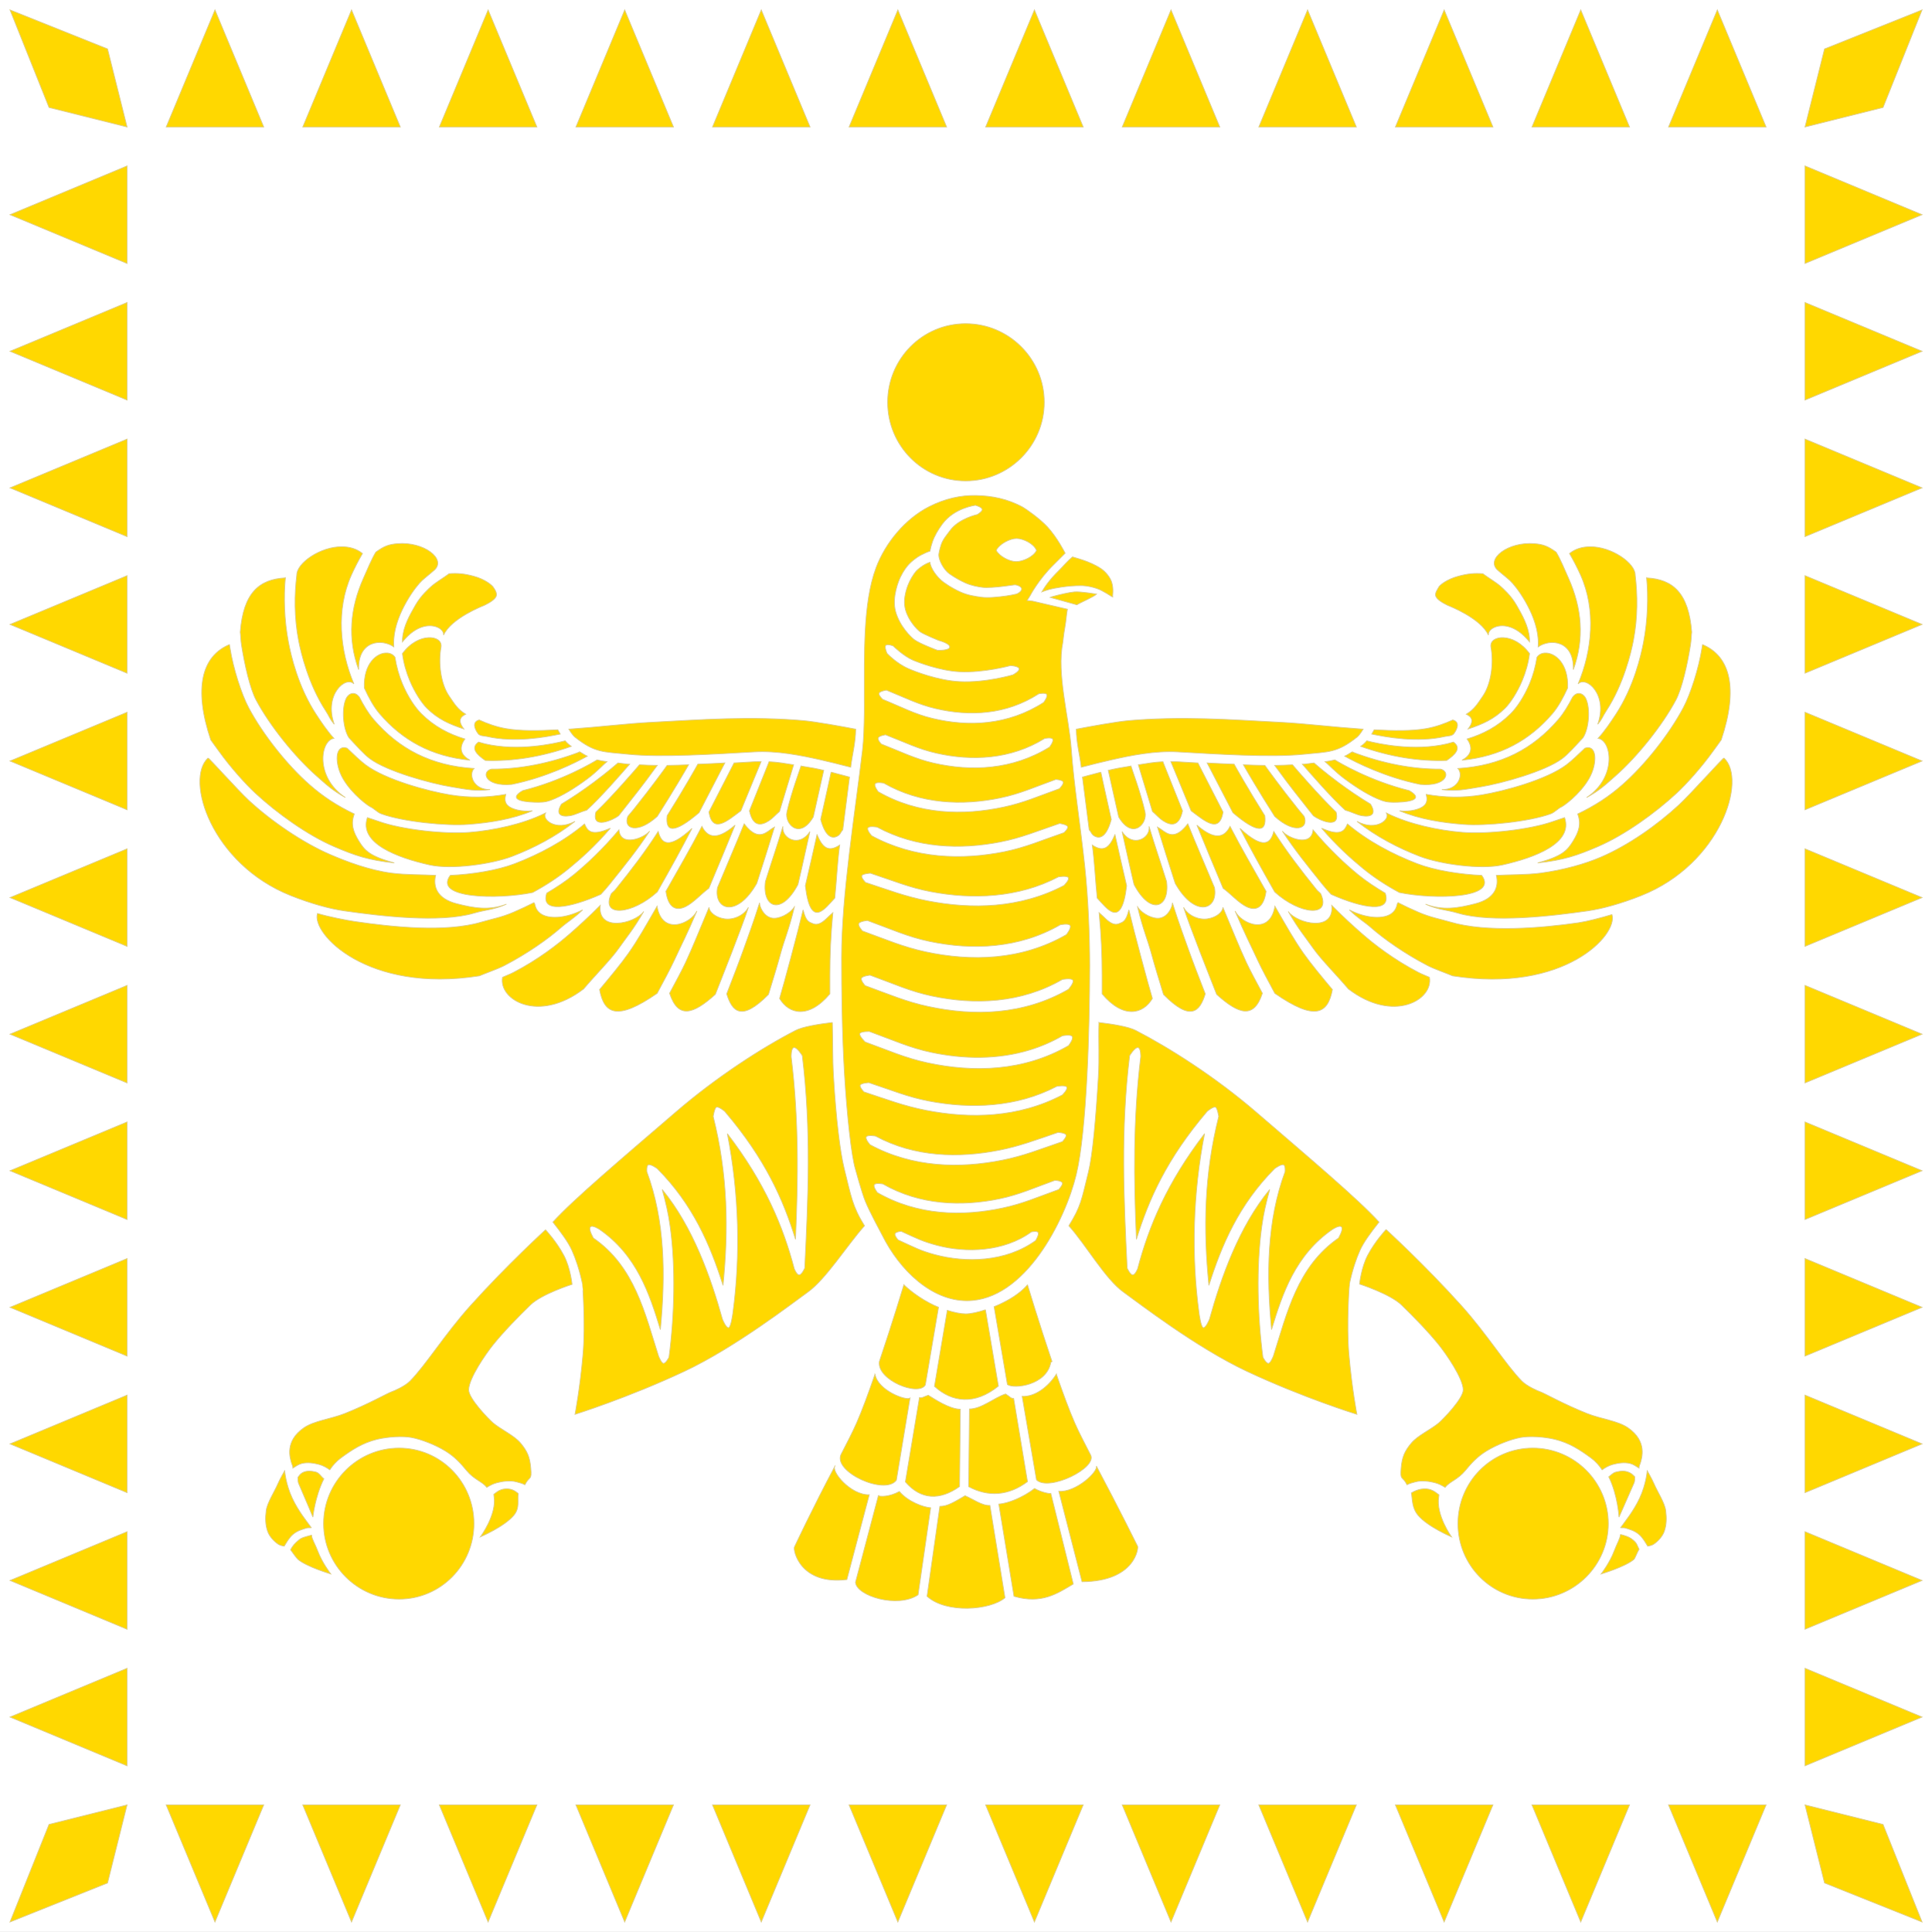 <?xml version="1.0" encoding="UTF-8"?>
<svg version="1.0" viewBox="0 0 500.06 500.05" xmlns="http://www.w3.org/2000/svg" xmlns:cc="http://creativecommons.org/ns#" xmlns:dc="http://purl.org/dc/elements/1.1/" xmlns:rdf="http://www.w3.org/1999/02/22-rdf-syntax-ns#">
<rect x="0" y="0" width="500.06" height="500.05" fill="#333333" stroke="none"/>
<g>
<path d="m-1.5039e-6 3.6316e-6h500.06v500.05h-500.06v-500.05z" fill="#fff" fill-rule="evenodd"/>
<path d="m43.013 467.17h25.25l-12.625 30.3-12.625-30.3zm35.35 0h25.25l-12.625 30.3-12.625-30.3zm35.35 0h25.25l-12.625 30.3-12.625-30.3zm35.35 0h25.25l-12.625 30.3-12.625-30.3zm35.35 0h25.25l-12.625 30.3-12.625-30.3zm35.35 0h25.25l-12.625 30.3-12.625-30.3zm35.35 0h25.25l-12.625 30.3-12.625-30.3zm35.35 0h25.25l-12.625 30.3-12.625-30.3zm35.35 0h25.25l-12.625 30.3-12.625-30.3zm35.35 0h25.25l-12.625 30.3-12.625-30.3zm35.35 0h25.25l-12.625 30.3-12.625-30.3zm35.35 0h25.25l-12.625 30.3-12.625-30.3zm-388.85-434.3h25.25l-12.625-30.3-12.625 30.3zm35.35 0h25.25l-12.625-30.3-12.625 30.3zm35.35 0h25.25l-12.625-30.3-12.625 30.3zm35.35 0h25.25l-12.625-30.3-12.625 30.3zm35.35 0h25.25l-12.625-30.3-12.625 30.3zm35.35 0h25.25l-12.625-30.3-12.625 30.3zm35.35 0h25.25l-12.625-30.3-12.625 30.3zm35.35 0h25.25l-12.625-30.3-12.625 30.3zm35.35 0h25.25l-12.625-30.3-12.625 30.3zm35.35 0h25.25l-12.625-30.3-12.625 30.3zm35.35 0h25.25l-12.625-30.3-12.625 30.3zm35.35 0h25.25l-12.625-30.3-12.625 30.3zm-398.98 424.18v-25.25l-30.3 12.625 30.3 12.625zm0-35.35v-25.25l-30.3 12.625 30.3 12.625zm0-35.35v-25.25l-30.3 12.625 30.3 12.625zm0-35.35v-25.25l-30.3 12.625 30.3 12.625zm0-35.35v-25.25l-30.3 12.625 30.3 12.625zm0-35.35v-25.25l-30.3 12.625 30.3 12.625zm0-35.35v-25.25l-30.3 12.625 30.3 12.625zm0-35.35v-25.25l-30.3 12.625 30.3 12.625zm0-35.35v-25.25l-30.3 12.625 30.3 12.625zm0-35.35v-25.25l-30.3 12.625 30.3 12.625zm0-35.35v-25.25l-30.3 12.625 30.3 12.625zm0-35.35v-25.25l-30.3 12.625 30.3 12.625zm434.3 388.85v-25.25l30.3 12.625-30.3 12.625zm0-35.35v-25.25l30.3 12.625-30.3 12.625zm0-35.35v-25.25l30.3 12.625-30.3 12.625zm0-35.35v-25.25l30.3 12.625-30.3 12.625zm0-35.35v-25.25l30.3 12.625-30.3 12.625zm0-35.35v-25.25l30.3 12.625-30.3 12.625zm0-35.35v-25.25l30.3 12.625-30.3 12.625zm0-35.35v-25.25l30.3 12.625-30.3 12.625zm0-35.35v-25.25l30.3 12.625-30.3 12.625zm0-35.35v-25.25l30.3 12.625-30.3 12.625zm0-35.35v-25.25l30.3 12.625-30.3 12.625zm0-35.35v-25.25l30.3 12.625-30.3 12.625zm-464.6-65.626 10.1 25.25 20.2 5.05-5.05-20.2-25.25-10.1zm494.9 0-10.1 25.25-20.2 5.05 5.05-20.2 25.25-10.1zm0 494.9-10.1-25.25-20.2-5.05 5.05 20.2 25.25 10.1zm-494.9 0 10.1-25.25 20.2-5.05-5.05 20.2-25.25 10.1z" fill="#ffd800" stroke="#decd87" stroke-width=".2"/>
<path d="m249.94 83.772c-11.202 0-20.19 9.145-20.19 20.349-3e-5 11.205 8.989 20.349 20.19 20.349 11.202 0 20.349-9.144 20.349-20.349-2e-5 -11.205-9.147-20.349-20.349-20.349zm2.703 44.472c-4.044-0.083-8.085 0.848-12.083 2.862-6.201 3.123-11.415 9.389-13.831 15.898-3.426 9.229-2.978 22.443-3.021 34.18-6e-5 0 0.023 2.23 0 3.339-0.072 3.429-0.128 6.75-0.477 9.698-1.915 16.193-5.405 37.448-5.405 53.576-1.6e-4 8.123 0.099 19.3 0.738 30.034 0.639 10.734 1.796 21.409 2.861 24.864 0 0 1.568 5.795 2.522 8.179 1.093 2.732 4.372 8.781 4.372 8.781 4.625 9.291 12.893 17.011 21.939 17.011 15.009 0 25.447-20.809 28.298-32.591 2.743-11.333 3.498-37.865 3.498-54.212-2e-4 -7.176-0.345-16.954-1.272-25.596-1.185-11.044-2.824-21.007-3.498-30.365-0.598-8.307-3.833-19.498-2.187-27.662 0.032-0.16 0.218-2.133 0.475-3.499 0.386-2.049 0.473-3.981 0.71-5.059l-9.014-2.094-1.431-0.159 0.795-1.272c-1e-4 0 2.142-4.12 6.041-7.949 1.042-1.024 3.021-3.021 3.021-3.021-1e-4 0-2.002-4.014-4.61-6.836-1.985-2.147-5.614-4.674-6.361-5.084-3.924-2.152-8.036-2.942-12.081-3.024zm-0.159 2.544c-3e-5 0 1.732 0.453 1.749 1.113 0.013 0.501-1.272 1.272-1.272 1.272-1.1e-4 0-4.779 1.038-7.016 4.088-0.885 1.205-1.861 2.29-2.328 3.667-0.467 1.377-0.636 2.52-0.636 2.713 1.7e-4 1.346 1.27 3.828 2.791 4.9 1.638 1.154 3.231 1.948 4.056 2.318 1.591 0.714 3.237 1.006 4.432 1.163 1.18 0.155 3.71-0.023 5.882-0.318 0.855-0.116 1.731-0.211 2.385-0.318 0.503-0.082 1.762 0.347 1.908 0.954 0.146 0.607-0.969 1.336-1.431 1.431-0.717 0.148-1.561 0.344-2.544 0.477-2.247 0.305-4.689 0.559-6.518 0.318-1.546-0.204-3.505-0.509-5.316-1.322-0.886-0.398-2.544-1.199-4.365-2.523-1.899-1.382-3.423-3.781-3.562-5.193-0.382 0.133-0.705 0.272-1.113 0.477-0.903 0.454-1.963 1.31-2.385 1.749-0.184 0.191-1.051 1.264-1.749 2.703-0.365 0.753-1.96 4.208-1.092 7.359 0.79 2.868 2.997 5.133 3.815 5.723 0.9 0.649 4.769 2.226 4.769 2.226 0 1e-5 3.016 0.772 2.862 1.749-0.15 0.95-3.18 0.795-3.18 0.795 0 1.2e-4 -4.448-1.645-5.931-2.715-0.899-0.648-3.832-3.5-4.88-7.301-1.035-3.757 0.852-8.126 1.251-8.949 0.803-1.655 1.655-2.745 2.226-3.339 0.603-0.627 1.808-1.695 3.18-2.385 0.841-0.423 1.588-0.785 2.226-0.954 0.132-0.728 0.348-1.536 0.636-2.385 0.528-1.556 1.431-3.094 2.544-4.61 3.127-4.262 8.606-4.882 8.606-4.882zm10.634 8.589c1.742 0 4.496 1.355 5.165 3.098-0.818 1.668-3.531 2.877-5.273 2.877-1.743 0-4.305-1.325-5.164-2.911 0.859-1.665 3.529-3.064 5.272-3.064zm14.477 4.767c-1.413 1.168-2.196 2.225-3.49 3.496-2.602 2.554-3.783 4.421-4.451 5.564 0.688-0.243 0.845-0.334 1.908-0.636 1.068-0.303 4.777-1.016 8.302-0.987 1.525 0.013 3.708 0.463 5.22 1.251 1.946 1.015 2.694 1.672 2.915 1.694-0.103-0.157 0.337-1.935-0.253-3.812-0.42-1.335-1.608-2.751-2.767-3.531-2.993-2.014-6.866-2.824-7.384-3.039zm0.485 9.06c-1.351 0.117-3.801 0.681-5.882 1.272-0.21 0.059-0.125 0.103-0.318 0.159l6.845 1.908c0.878-0.56 4.442-2.089 5.099-2.77-0.407-0.05-4.097-0.711-5.744-0.569zm-48.33 13.672c0.599-0.022 1.431 0.318 1.431 0.318 0 0 2.645 2.594 5.087 3.656 1.315 0.573 7.035 2.764 12.082 3.021 6.253 0.318 13.195-1.59 13.195-1.59s2.059 0.101 2.226 0.795c0.162 0.673-1.59 1.59-1.59 1.59s-6.981 2.097-13.827 1.749c-5.662-0.288-11.631-2.655-13.199-3.338-3.221-1.402-5.564-3.974-5.564-3.974 0 0-0.736-1.606-0.318-2.067 0.098-0.108 0.277-0.152 0.477-0.159zm-0.318 11.754c4.863 1.971 8.222 3.711 12.718 4.769 8.771 2.064 18.21 1.658 26.708-3.815-5e-5 0 1.734-0.373 2.067 0.159 0.352 0.564-0.795 2.067-0.795 2.067-9.248 5.956-19.474 6.36-28.775 4.133-4.635-1.11-8.026-2.962-12.877-4.928-1.8e-4 0-1.159-1.062-0.954-1.59 0.209-0.539 1.908-0.795 1.908-0.795zm-0.22 11.555c5.062 1.971 8.515 3.711 13.195 4.769 9.131 2.064 19.133 1.658 27.98-3.816-5e-5 0 1.721-0.373 2.067 0.159 0.367 0.564-0.795 2.067-0.795 2.067-9.628 5.957-20.364 6.36-30.047 4.133-4.826-1.11-8.463-2.962-13.513-4.928-9e-5 0-1.008-1.061-0.795-1.59 0.217-0.539 1.908-0.795 1.908-0.795zm44.056 11.559c-1.5e-4 0 1.673 0.097 1.908 0.636 0.23 0.528-0.954 1.749-0.954 1.749-5.449 1.966-9.261 3.66-14.467 4.769-10.447 2.227-22.045 1.982-32.432-3.974-1e-5 0-1.19-1.503-0.795-2.067 0.373-0.532 2.226-0.159 2.226-0.159 9.544 5.474 20.355 5.88 30.206 3.816 5.049-1.058 8.847-2.798 14.308-4.769zm0.996 11.394c-1.8e-4 -2.3e-4 1.818 0.256 2.067 0.795 0.244 0.528-0.954 1.59-0.954 1.59-5.783 1.966-9.896 3.819-15.421 4.928-11.087 2.227-23.316 1.823-34.34-4.133-1.2e-4 -1.3e-4 -1.374-1.503-0.954-2.067 0.396-0.532 2.385-0.159 2.385-0.159 10.13 5.474 21.499 5.88 31.955 3.816 5.359-1.058 9.465-2.798 15.262-4.769zm-48.966 12.877c5.979 1.971 10.052 3.711 15.58 4.769 10.785 2.064 22.619 1.658 33.068-3.816-1e-4 0 2.135-0.373 2.544 0.159 0.433 0.564-1.113 2.067-1.113 2.067-11.371 5.956-23.857 6.201-35.293 3.974-5.699-1.11-10.092-2.803-16.057-4.769-2.1e-4 0-1.206-1.22-0.954-1.749 0.257-0.539 2.226-0.636 2.226-0.636zm-0.795 12.241c6.131 2.224 10.388 4.211 16.057 5.405 11.06 2.33 23.148 1.885 33.863-4.292-1.2e-4 0 2.125-0.442 2.544 0.159 0.444 0.636-0.954 2.385-0.954 2.385-11.661 6.722-24.679 6.965-36.406 4.451-5.844-1.252-10.258-3.186-16.375-5.405-3e-5 0-1.212-1.311-0.954-1.908 0.263-0.608 2.226-0.795 2.226-0.795zm0.699 14.149c6.131 2.224 10.388 4.211 16.057 5.405 11.059 2.329 22.988 1.885 33.703-4.293-3e-5 0 2.284-0.442 2.703 0.159 0.444 0.636-1.113 2.385-1.113 2.385-11.66 6.722-24.52 6.965-36.247 4.452-5.844-1.252-10.258-3.186-16.375-5.405-1.3e-4 0-1.212-1.311-0.954-1.908 0.263-0.608 2.226-0.795 2.226-0.795zm-9.761 12.241c-3.655 0.436-7.658 1.095-9.539 2.067-8.641 4.462-20.361 11.979-31.001 21.144-13.612 11.725-26.495 22.594-31.796 28.457 2.141 2.708 3.985 5.213 4.928 7.313 0.976 2.173 1.944 5.028 2.703 8.585 0.049 1e-3 0.825 10.593 0.159 18.283-0.76 8.77-2.067 15.58-2.067 15.58-2.4e-4 0 13.671-4.267 28.298-11.128 13.198-6.191 28.211-17.83 31.955-20.508 4.701-3.363 10.149-12.084 14.68-17.17-3.139-5.065-3.452-7.546-5.273-14.92-1.047-4.237-2.087-12.762-2.73-23.553-0.312-5.24-0.16-8.913-0.318-14.149zm68.997 0c-0.158 5.236 0.153 8.909-0.159 14.149-0.642 10.791-1.497 20.245-2.544 24.483-1.821 7.374-1.949 8.925-5.087 13.99 4.531 5.086 9.448 13.807 14.149 17.17 3.744 2.678 18.757 14.317 31.955 20.508 14.627 6.861 28.457 11.128 28.457 11.128 6e-5 0-1.307-6.81-2.067-15.58-0.666-7.69 0.11-18.281 0.159-18.283 0.758-3.557 1.727-6.412 2.703-8.585 0.943-2.1 2.787-4.605 4.928-7.313-5.301-5.864-18.184-16.732-31.796-28.457-10.64-9.165-22.519-16.682-31.16-21.144-1.881-0.972-5.884-1.631-9.539-2.067zm-59.391 2.345c6.131 2.224 10.388 4.211 16.057 5.405 8.268 1.742 17.112 1.933 25.526-0.663 2.841-0.876 5.632-2.07 8.336-3.629 1.8e-4 -5e-5 2.125-0.442 2.544 0.159 0.444 0.636-0.954 2.385-0.954 2.385-11.661 6.722-24.678 6.965-36.406 4.451-5.845-1.252-10.099-3.186-16.216-5.405-1e-5 0-1.638-1.578-1.38-2.175 0.263-0.608 2.493-0.528 2.493-0.528zm-19.622 4.173c0.84-0.239 2.226 2.067 2.226 2.067 2.359 19.184 1.507 37.159 0.636 55.007-7e-5 0-0.762 1.722-1.431 1.749-0.63 0.025-1.272-1.59-1.272-1.59-2.866-10.897-7.534-22.194-17.329-34.975 3.046 15.564 3.437 31.498 1.431 46.422-0.023 0.171-0.489 3.741-1.113 3.816-0.654 0.078-1.566-2.139-1.59-2.226-3.005-10.825-7.668-23.97-15.58-33.545 0.97 3.631 1.559 5.988 2.067 9.698 1.404 10.256 1.114 22.912-0.318 33.704-9e-5 0-0.792 1.603-1.431 1.59-0.524-0.011-1.244-1.821-1.272-1.908-3.541-11.117-6.17-23.132-16.852-30.524-1.9e-4 -7e-5 -1.341-2.251-0.795-2.862 0.546-0.61 2.385 0.636 2.385 0.636 9.57 6.623 12.881 16.519 15.739 25.914 1.366-14.203 1.206-28.155-3.498-40.858-5e-5 0-0.145-1.42 0.318-1.749 0.527-0.374 2.306 0.875 2.385 0.954 9.26 9.331 13.674 19.699 17.011 30.206 1.471-14.556 1.241-28.645-2.544-43.719-4e-5 -1e-5 0.338-2.131 0.795-2.385 0.517-0.288 2.07 0.93 2.226 1.113 10.509 12.343 15.094 22.81 18.283 33.068 0.68-15.429 0.897-30.876-1.113-47.217-9e-5 0-0.071-2.183 0.636-2.385zm89.187 0c0.707 0.202 0.636 2.385 0.636 2.385-2.01 16.341-1.793 31.788-1.113 47.217 3.188-10.258 7.774-20.725 18.283-33.068 0.156-0.183 1.709-1.4 2.226-1.113 0.457 0.254 0.795 2.385 0.795 2.385-3.785 15.074-4.015 29.163-2.544 43.719 3.337-10.507 7.751-20.875 17.011-30.206 0.079-0.079 1.857-1.328 2.385-0.954 0.464 0.329 0.318 1.749 0.318 1.749-4.704 12.703-4.864 26.655-3.498 40.858 2.858-9.395 6.168-19.29 15.739-25.914 1.5e-4 0 1.838-1.246 2.385-0.636 0.546 0.61-0.795 2.862-0.795 2.862-10.682 7.392-13.311 19.407-16.852 30.524-0.027 0.086-0.748 1.897-1.272 1.908-0.639 0.013-1.431-1.59-1.431-1.59-1.432-10.791-1.722-23.448-0.318-33.704 0.508-3.71 1.096-6.067 2.067-9.698-7.912 9.575-12.575 22.72-15.58 33.545-0.024 0.086-0.936 2.304-1.59 2.226-0.624-0.074-1.09-3.645-1.113-3.816-2.007-14.924-1.615-30.858 1.431-46.422-9.795 12.782-14.463 24.079-17.329 34.975-1.5e-4 0-0.642 1.615-1.272 1.59-0.669-0.027-1.431-1.749-1.431-1.749-0.871-17.848-1.724-35.823 0.636-55.007-1.3e-4 0 1.385-2.306 2.226-2.067zm-69.729 9.062c5.979 1.971 10.052 3.711 15.58 4.769 10.785 2.064 22.619 1.658 33.068-3.816-1.9e-4 0 2.135-0.373 2.544 0.159 0.433 0.564-1.113 2.067-1.113 2.067-11.371 5.956-23.857 6.201-35.293 3.974-5.699-1.11-10.092-2.803-16.057-4.769-1e-4 0-1.206-1.22-0.954-1.749 0.257-0.539 2.226-0.636 2.226-0.636zm48.965 12.877c-1.4e-4 0 1.818 0.097 2.067 0.636 0.244 0.529-0.954 1.749-0.954 1.749-5.783 1.966-9.896 3.66-15.421 4.769-11.087 2.227-23.316 1.982-34.34-3.975-3e-5 0-1.373-1.503-0.954-2.067 0.396-0.532 2.385-0.159 2.385-0.159 10.13 5.473 21.499 5.721 31.955 3.656 5.359-1.058 9.465-2.639 15.262-4.61zm-0.795 12.4c-1e-4 0 1.673 0.097 1.908 0.636 0.23 0.528-0.954 1.749-0.954 1.749-5.449 1.966-9.261 3.659-14.467 4.769-10.447 2.227-22.045 1.982-32.432-3.975-1.6e-4 0-1.19-1.503-0.795-2.067 0.373-0.532 2.226-0.159 2.226-0.159 9.544 5.474 20.355 5.88 30.206 3.816 5.05-1.058 8.847-2.798 14.308-4.769zm-39.808 13.195c4.111 1.872 5.579 2.651 9.38 3.656 7.416 1.961 17.139 1.701 24.324-3.498-1.1e-4 0 1.468-0.347 1.749 0.159 0.298 0.536-0.636 2.067-0.636 2.067-7.819 5.657-18.209 5.772-26.073 3.657-3.919-1.054-5.437-1.948-9.539-3.816-1e-4 0-0.968-1.088-0.795-1.59 0.176-0.512 1.59-0.636 1.59-0.636zm-92.045-0.39s2.82 2.977 4.762 6.672c1.68 3.197 2.104 7.447 2.104 7.447 0 0-7.825 2.472-10.782 5.327-3.053 2.948-7.006 7.017-9.662 10.327-1.899 2.367-6.184 8.54-6.312 11.573-0.096 2.271 5.221 7.697 6.293 8.614 1.995 1.706 5.464 3.242 7.143 5.26 1.773 2.131 2.388 3.634 2.63 6.395 0.304 3.468-0.302 1.95-1.523 4.374-0.589-0.34-1.613-0.599-2.22-0.755-0.838-0.216-1.588-0.244-2.576-0.179-0.988 0.066-1.745 0.237-2.43 0.408-0.925 0.231-1.824 0.705-2.63 1.19-1.229-1.528-3.315-2.014-5.233-4.347-1.593-1.938-3.104-3.597-5.478-5.054-2.708-1.662-6.322-3.018-8.692-3.474-2.34-0.449-6.246-0.226-9.036 0.46-3.782 0.93-6.468 2.713-9.353 4.828-1.148 0.842-2.073 1.89-2.852 3.045-0.739-0.519-1.712-1.105-2.796-1.384-0.62-0.16-1.341-0.319-2.104-0.388-0.764-0.069-1.569-0.051-2.326 0.138-0.905 0.226-1.524 0.709-2.317 1.19 0.024-0.468-0.239-0.904-0.341-1.246-0.398-1.335-1.875-5.681 3.19-9.178 2.654-1.832 6.889-2.241 10.573-3.697 5.894-2.329 11.144-5.287 12.039-5.591 0.654-0.222 3.482-1.419 4.845-2.796 4.069-4.112 9.055-12.19 15.615-19.491 9.495-10.568 19.467-19.673 19.467-19.673zm-37.906 56.495c10.761 1e-5 19.38 8.783 19.38 19.546 2e-5 10.763-8.62 19.546-19.38 19.546-10.761 0-19.546-8.783-19.546-19.546 3.2e-5 -10.763 8.786-19.546 19.546-19.546zm-21.462 6.224c0.744 0.192 1.362 1.264 1.994 1.727-2.339 4.745-2.841 9.911-2.841 9.911s-1.173-2.914-3.724-8.766c-0.135-0.311-0.159-1.049-0.138-1.533 0.136-0.097 0.567-1.181 1.991-1.506 1.16-0.265 2.373 0.079 2.717 0.168zm52.314 5.55c-0.296 1.648 0.477 3.671-1.145 5.613-2.497 2.991-8.666 5.593-8.666 5.593 0 0 4.321-5.795 3.519-10.536-0.01-0.059-0.036-0.41-0.048-0.467 0.367-0.222 1.273-1.288 2.985-1.416 2.016-0.151 2.989 0.992 3.354 1.214h1e-5zm-60.459-5.915c0-1e-5 -1.256 2.173-1.808 3.471-0.812 1.912-2.722 4.806-2.99 6.866-0.238 1.831-0.233 3.725 0.415 5.454 0.463 1.236 1.589 2.476 2.686 3.212 0.655 0.439 1.574 0.526 1.574 0.526 0.601-0.952 1.263-2.214 2.29-3.07 1.123-0.936 2.288-1.25 3.539-1.637 0.252-0.078 0.958-0.014 1.183-0.075-1.116-1.562-3.359-4.276-4.932-7.644-1.696-3.63-1.958-7.104-1.958-7.104v-2e-5zm6.958 16.675c-0.25 0.067-0.454 0.103-0.748 0.194-1.154 0.357-1.756 0.408-2.564 1.082-1.105 0.921-1.57 1.491-2.131 2.513 0.491 0.709 1.616 2.233 1.945 2.509 2.303 1.928 8.464 3.755 8.464 3.755s-2.25-2.937-3.35-5.897c-0.694-1.869-1.597-3.194-1.616-4.155zm278.11-79.102s-2.82 2.977-4.762 6.672c-1.68 3.197-2.104 7.447-2.104 7.447 0 0 7.899 2.545 10.857 5.401 3.053 2.948 7.006 7.017 9.662 10.327 1.899 2.367 6.184 8.54 6.312 11.573 0.096 2.271-5.221 7.697-6.293 8.614-1.995 1.706-5.464 3.242-7.143 5.26-1.773 2.131-2.388 3.634-2.63 6.395-0.304 3.468 0.302 1.95 1.523 4.374 0.589-0.34 1.613-0.599 2.22-0.755 0.838-0.216 1.588-0.244 2.576-0.179 0.988 0.066 1.745 0.237 2.43 0.408 0.925 0.231 1.824 0.705 2.63 1.19 1.229-1.528 3.315-2.014 5.233-4.347 1.593-1.938 3.104-3.597 5.478-5.054 2.708-1.662 6.322-3.018 8.692-3.474 2.34-0.449 6.246-0.226 9.036 0.46 3.782 0.93 6.468 2.713 9.353 4.828 1.148 0.842 2.073 1.89 2.852 3.045 0.739-0.519 1.712-1.105 2.796-1.384 0.62-0.16 1.341-0.319 2.104-0.388 0.764-0.069 1.569-0.051 2.326 0.138 0.905 0.226 1.524 0.709 2.317 1.19-0.024-0.468 0.239-0.904 0.341-1.246 0.398-1.335 1.875-5.681-3.19-9.178-2.654-1.832-6.889-2.241-10.573-3.697-5.894-2.329-11.144-5.287-12.039-5.591-0.654-0.222-3.482-1.419-4.845-2.796-4.069-4.112-9.056-12.19-15.615-19.491-9.495-10.568-19.542-19.746-19.542-19.746zm37.981 56.568c-10.761 1e-5 -19.38 8.783-19.38 19.546-3e-5 10.763 8.62 19.546 19.38 19.546 10.761 0 19.546-8.783 19.546-19.546-3e-5 -10.763-8.786-19.546-19.546-19.546zm21.462 6.224c-0.744 0.192-1.176 0.755-1.808 1.218 2.34 4.745 2.655 10.419 2.655 10.419s1.38-3.06 3.93-8.912c0.135-0.311 0.159-1.049 0.138-1.533-0.136-0.097-0.774-1.035-2.198-1.36-1.16-0.265-2.373 0.079-2.718 0.168zm-52.898 5.389c0.296 1.648 0.108 3.832 1.729 5.774 2.497 2.991 8.666 5.593 8.666 5.593 0 0-4.099-5.664-3.297-10.405 0.01-0.059 0.037-0.41 0.048-0.467-0.367-0.222-1.495-1.419-3.207-1.547-2.016-0.151-3.574 0.831-3.938 1.052h3e-5zm61.044-5.754c-2e-5 -1e-5 1.256 2.173 1.808 3.471 0.812 1.912 2.722 4.806 2.99 6.866 0.238 1.831 0.233 3.725-0.415 5.454-0.463 1.236-1.589 2.476-2.686 3.212-0.655 0.439-1.574 0.526-1.574 0.526-0.601-0.952-1.263-2.214-2.29-3.07-1.123-0.936-2.288-1.25-3.539-1.637-0.252-0.078-0.958-0.014-1.183-0.075 1.116-1.562 3.359-4.276 4.932-7.644 1.696-3.63 1.958-7.104 1.958-7.104v-2e-5zm-6.934 16.499c0.25 0.067 0.454 0.103 0.748 0.194 1.154 0.357 1.731 0.584 2.54 1.258 1.106 0.921 0.991 1.375 1.552 2.397-0.491 0.709-1.037 2.349-1.366 2.624-2.303 1.928-8.464 3.755-8.464 3.755s2.25-2.937 3.35-5.897c0.694-1.869 1.621-3.371 1.641-4.332zm-316.53-256.45c-2.273 0.189-3.442 0.629-5.614 2.195-1.169 1.963-2.153 4.414-3.18 6.708-3.492 7.802-4.185 15.71-1.258 23.7-0.212-7.578 5.966-8.065 9.098-5.894-0.02-0.628-0.043-1.282 0-1.908 0.254-3.713 1.783-7.13 3.338-9.857 1.555-2.727 3.177-4.674 3.974-5.405 1.03-0.945 2.147-1.773 3.179-2.703 3.173-2.856-2.72-7.402-9.539-6.836zm-14.308 0.795c-5.649-0.08-11.791 4.274-11.764 7.313-0.608 5.017-0.707 10.878 0.477 17.011 0.606 3.139 2.547 11.323 6.995 18.124 1.005 1.536 1 2.041 2.229 3.501-2.739-7.694 3.023-12.617 5.085-10.441-3.66-8.7-4.666-19.189-0.636-28.194 0.88-1.967 1.853-3.814 2.862-5.564-1.523-1.237-3.363-1.722-5.246-1.749zm27.675 6.979c-1.314 1.002-3.469 2.236-4.688 3.354-0.393 0.36-2.564 2.213-4.021 4.769-1.458 2.556-3.147 5.458-3.37 8.713-0.018 0.259 5e-3 0.533 0 0.795 1.902-2.3 3.725-3.515 5.583-3.967 2.857-0.695 5.211 0.736 5.053 2.233 1.981-4.408 10.334-7.615 10.334-7.615 0.193-0.089 2.516-1.104 3.18-2.226 0.579-0.979-0.397-2.147-0.636-2.544-0.279-0.462-1.999-2.031-5.087-2.862-2.491-0.67-4.148-0.811-6.347-0.652zm-42.379 1.082c-6.832 0.337-10.91 3.957-11.687 14.037 0.142 1.118 0.115 2.058 0.318 3.339 0.815 5.139 2.199 11.288 3.815 14.308 3.519 6.576 9.979 14.621 15.58 19.554 2.639 2.325 4.127 3.767 7.494 5.619-7.913-5.228-6.5-14.787-2.962-15.317-1.724-1.895-3.203-4.088-4.595-6.216-4.702-7.189-6.52-15.301-7.154-18.585-1.117-5.784-1.268-11.863-0.81-16.74zm36.961 15.468c-2.038 0.123-4.615 1.312-6.677 4.133 0.306 2.434 0.999 4.835 1.908 6.995 1.344 3.194 3.128 5.844 4.451 7.154 2.783 2.756 5.747 4.128 9.543 5.354-1.651-2.163-0.901-3.134 0.477-3.815-2.058-1.274-2.804-2.523-4.297-4.718-2.157-3.17-2.844-8.539-2.067-12.718 0.197-1.567-1.301-2.508-3.339-2.385zm-51.444 1.796c-7.163 2.995-9.333 11.305-4.835 24.679 0.871 1.247 0.939 1.29 2.067 2.862 3.1 4.322 6.911 8.543 9.539 10.98 5.478 5.079 13.38 10.777 20.269 13.743 5.445 2.345 8.867 3.516 15.632 4.252-6.378-1.76-7.651-3.185-9.191-5.7-1.441-2.353-2.147-4.359-1.162-6.973-4.462-2.138-8.081-4.489-11.588-7.579-5.844-5.147-12.03-12.97-15.708-19.841-1.911-3.57-4.035-10.251-4.863-15.468-0.083-0.524-0.084-0.451-0.159-0.954zm40.792 2.179c-2.592-0.14-6.162 2.725-5.882 9.062 1.168 2.542 2.427 4.872 3.974 6.677 5.885 6.863 13.401 11.032 23.374 12.011-2.138-1.159-3.112-2.959-1.308-5.493-4.172-1.283-7.884-3.179-11.256-6.518-1.629-1.613-3.493-4.379-4.928-7.79-0.876-2.082-1.528-4.436-1.908-6.836-0.479-0.703-1.203-1.066-2.067-1.113zm-9.062 10.493c-0.647 0.118-1.24 0.642-1.59 1.431-1.121 2.524-0.777 7.627 0.795 10.016 2.17 2.321 3.819 4.215 5.405 5.405 4.39 3.294 15.64 6.415 21.144 7.313 4.014 0.654 6.146 1.191 9.988 0.687-4.277 0.131-5.662-3.837-4.153-5.457-11.15-0.708-19.425-5.023-26.025-12.718-1.389-1.62-2.55-3.6-3.656-5.723-0.598-0.808-1.261-1.071-1.908-0.954zm96.818 6.518c-6.867 0.176-13.725 0.64-19.872 0.954-5.416 0.277-13.228 1.214-20.826 1.749 0.576 0.971 1.142 1.71 1.59 2.067 2.676 2.129 4.466 2.994 6.359 3.498 1.893 0.504 4.104 0.605 7.631 0.954 8.323 0.824 22.177-0.046 32.432-0.636 5.798-0.333 12.088 0.905 17.17 2.067 2.541 0.581 4.81 1.14 6.518 1.59 0.528 0.139 0.871 0.231 1.272 0.318 6e-3 -0.047-5e-3 -0.112 0-0.159 0.347-2.937 1.243-6.147 1.272-9.698-3.554-0.695-10.354-1.933-13.672-2.226-6.131-0.54-13.006-0.653-19.872-0.477zm-63.91 0.318c-2.444 0.677-0.425 3.338-0.318 3.498 0.477 0.708 1.643 0.624 2.385 0.795 7.115 1.638 15.208 0.153 18.919-0.636-0.223-0.361-0.416-0.726-0.636-1.113-5.056 0.269-9.906 0.337-13.513-0.318-2.489-0.452-4.709-1.265-6.836-2.226zm22.257 5.405c-3.034 0.768-12.106 2.766-20.667 0.795-0.532-0.123-1.169-0.329-1.749-0.477-2.197 1.56-0.435 3.272 1.749 4.769 6.977 0.262 14.534-0.9 22.257-3.657-0.236-0.178-0.392-0.283-0.636-0.477-0.335-0.266-0.657-0.607-0.954-0.954zm-57.392 1.749c-2.057 0.208-2.026 3.739-0.795 6.677 1.692 4.04 6.087 7.661 7.631 8.585 1.181 0.531 1.87 1.494 3.021 1.908 5.556 1.998 16.605 3.166 22.575 2.703 5.336-0.414 11.178-1.284 16.477-3.51-2.736 0.309-5.354-0.398-6.366-1.367-1.179-1.129-0.513-2.592-0.507-2.895-4.706 0.825-9.317 0.966-14.373 0.142-5.793-0.945-16.779-3.918-21.939-7.79-1.269-0.952-3.126-2.706-4.769-4.292-0.379-0.115-0.66-0.189-0.954-0.159zm61.207 1.113c-7.858 3.002-15.618 4.491-22.893 4.452-2.71 0.643-1.727 4.607 5.246 3.974 9.023-1.849 16.545-5.629 19.554-7.313-0.616-0.281-1.253-0.717-1.908-1.113zm-96.251 1.59c-6.025 5.497 0.798 27.399 21.414 35.61 5.237 2.086 10.121 3.415 13.787 3.945 9.263 1.341 24.89 3.192 33.634 0.594 3-0.891 5.227-0.87 8.396-2.322-4.414 1.706-8.37 1.035-12.881-0.124-5.091-1.308-6.121-4.388-5.442-7.338-3.02-0.195-7.733-0.09-11.46-0.586-5.877-0.782-11.664-3.003-15.868-4.814-7.119-3.065-15.308-8.695-21.014-13.986-2.909-2.697-10.414-11.118-10.565-10.98zm100.7 0.477c-1.081 0.668-8.959 5.403-19.236 7.949-3.713 2.125-0.614 2.923 3.021 3.021 1.601 0.043 2.711 0.04 4.133-0.477 2.933-1.065 6.315-3.169 9.539-5.564 2.649-1.968 3.95-3.558 5.087-4.452-0.875-0.133-1.718-0.257-2.544-0.477zm40.858 0.477c-1.631 0.094-3.626 0.216-5.405 0.318-0.337 0.677-3.834 7.499-6.518 12.718 0.976 5.663 4.673 2.372 8.267-0.318 2.087-5.132 4.921-11.907 5.246-12.718-0.527 5e-3 -1.074-0.03-1.59 0zm3.656 0c-0.168 0.425-2.994 7.513-5.087 12.718 0.869 4.037 2.919 3.97 5.087 2.544 0.923-0.607 1.736-1.556 2.703-2.385 1.488-4.898 3.408-11.252 3.656-12.082-2.143-0.343-4.202-0.702-6.359-0.795zm-39.109 0.318c-0.359 0.304-2.778 2.426-6.359 5.087-2.683 1.994-5.585 3.949-8.267 5.564-1.703 2.739-0.032 3.399 2.226 3.021 1.354-0.227 2.674-1.009 4.292-1.431 3.536-3.175 9.104-9.585 11.129-11.923-0.145-0.013-0.335 0.014-0.477 0-0.992-0.099-1.726-0.234-2.544-0.318zm27.662 0c-2.357 0.129-4.576 0.221-6.995 0.318-0.329 0.594-3.473 6.233-7.949 13.354-0.497 4.297 1.79 4.725 8.267-0.795 2.676-5.212 6.107-11.728 6.677-12.877zm-22.098 0.477c-0.747 0.889-6.912 8.051-11.288 12.241-1.184 4.649 4.442 2.062 5.882 0.954 0.825-0.999 1.6-2.041 2.385-3.021 3.735-4.667 6.232-8.097 7.631-10.016-1.689-0.013-3.095-0.078-4.611-0.159zm12.718 0c-1.896 0.062-3.748 0.145-5.564 0.159-0.641 0.891-3.961 5.509-8.585 11.287-0.505 0.631-1.067 1.267-1.59 1.908-1.264 3.288 2.555 4.633 7.631 0 4.176-6.553 7.302-11.921 8.108-13.354zm29.093 0.318c-0.223 0.751-2.555 7.009-3.656 11.923-0.674 3.006 3.261 7.327 6.836 1.272 1.109-4.899 2.536-11.334 2.703-12.082-0.522-0.126-0.875-0.191-1.431-0.318-1.366-0.312-2.962-0.519-4.451-0.795zm7.79 1.59c-0.183 0.827-1.573 7.25-2.703 12.241 1.355 5.021 3.291 5.07 4.611 4.134 0.557-0.396 0.639-1.009 1.113-1.431 0.604-4.605 1.232-9.493 1.749-13.672-0.524-0.147-1.077-0.3-1.749-0.477-0.818-0.215-2.015-0.539-3.021-0.795zm-73.871 10.545c-0.09 0.045-0.23 0.116-0.318 0.159-5.657 2.775-13.237 4.394-19.45 4.876-6.393 0.496-17.417-0.663-23.529-2.862-0.261-0.094-2.599-0.855-2.862-0.954-2.279 6.649 7.732 10.364 16.057 12.241 5.646 1.274 16.084-0.16 21.462-2.226 5.544-2.129 11.278-5.115 16.222-9.033-5.093 2.697-8.745-0.614-7.583-2.202zm10.051 2.855c-5.305 4.473-11.679 7.839-18.054 10.288-4.573 1.756-11.096 2.777-16.693 3.021-4.506 6.017 12.235 6.316 21.303 4.451 3.467-1.861 6.674-3.984 9.38-6.2 2.927-2.398 6.796-5.797 10.741-10.447-5.125 2.269-5.98 0.501-6.677-1.113zm41.314-0.031c-2.368 5.864-4.002 9.554-6.905 16.519-1.034 5.77 5.021 7.978 10.175-1.113 1.988-6.262 2.913-9.073 4.589-14.562-0.698 0.382-1.032 0.667-1.686 1.119-1.721 1.19-3.53 1.468-6.172-1.964zm-2.35 0.346c-3.447 2.951-6.636 4.227-8.585 0.318-3.138 6.039-5.482 10.003-9.324 16.809 0.628 4.496 2.786 5.094 5.087 3.974 2.01-0.978 4.076-3.322 6.041-4.769 2.859-6.796 4.392-10.483 6.78-16.332zm12.366 0.408c-1.629 5.386-2.56 7.948-4.52 14.175-0.898 6.746 4.07 8.993 8.426 0.795 1.402-5.932 1.929-8.6 3.089-13.698-2.689 4.194-7.327 1.814-6.995-1.272zm-23.522 0.442c-6.194 5.717-7.943 3.789-8.744 0.795-3.428 5.319-6.779 9.706-11.045 15.004-0.321 0.399-0.764 0.713-1.113 1.113-2.829 6.24 5.49 5.389 11.924-0.477 3.723-6.577 5.855-10.415 8.978-16.435zm-18.911 0.383c-4.198 5.014-8.315 8.838-11.688 11.601-2.078 1.702-4.493 3.281-6.995 4.769-1.713 5.277 5.819 3.932 13.99 0.318 0.813-0.861 1.54-1.692 2.226-2.544 3.946-4.901 7.237-8.969 10.416-13.826-1.371 1.774-7.542 4.234-7.949-0.318zm51.274 1.207c-1.138 5-1.661 7.472-3.027 13.256 1.347 11.376 5.111 5.858 7.631 3.179 0.519-5.093 0.612-8.676 1.264-13.718-3.153 2.089-4.564 0.356-5.868-2.717zm-5.846 18.708c-1.18 1.845-4.084 3.254-5.839 2.899-2.236-0.453-3.229-3.092-3.178-3.956-1.722 5.422-2.723 8.042-4.063 11.821-1.056 2.978-2.818 7.57-4.451 11.765 1.427 4.646 3.862 7.209 10.811 0.159 1.116-3.64 2.355-7.69 3.021-10.175 1.112-4.151 2.28-6.553 3.7-12.512zm-11.918 0.139c-1.083 2.034-3.784 3.301-6.153 2.966-2.211-0.313-3.955-1.659-4.022-2.988-2.699 6.435-4.062 9.916-6.09 14.304-0.931 2.015-2.61 5.087-4.133 7.949 2.178 6.652 6.052 5.534 11.842 0.292 1.715-4.361 6.918-17.408 8.556-22.522zm-13.336 0.962c-1.565 3.246-8.999 6.451-10.299-1.262-2.967 5.163-4.984 8.741-7.415 12.196-1.817 2.583-4.692 6.061-7.472 9.38 1.19 6.28 4.5 8.206 14.905 0.976 1.681-3.113 3.47-6.46 4.452-8.585 1.921-4.159 3.272-6.663 5.829-12.705zm-42.164-2.191c-1.566 0.801-3.385 1.66-5.278 2.474-3.23 1.389-5.668 1.772-8.267 2.544-9.396 2.792-23.276 1.253-32.741-0.117-2.119-0.307-6.911-1.238-9.746-2.097-1.686 5.146 12.924 20.74 41.897 16.151 1.813-0.764 4.822-1.807 6.442-2.65 6.11-3.181 11.379-6.935 14.733-9.883 1.627-1.43 3.14-2.221 5.553-4.538-4.625 2.349-9.012 2.382-10.941 0.908-1.535-1.173-1.275-2.562-1.652-2.793zm69.663 1.878c-1.428 5.995-5.038 19.455-6.091 22.93 2.423 4.083 7.526 5.342 13.024-1.19-0.017-1.538 0-3.414 0-4.769-9e-5 -5.402 0.207-10.193 0.772-16.236-0.496 0.455-0.602 0.486-1.249 1.13-1.2 1.194-2.482 2.248-3.848 1.711-1.092-0.429-1.857-0.539-2.607-3.576zm-41.297 0.489c-2.292 3.038-11.956 5.365-11.21-1.653-2.947 2.972-5.721 5.472-7.649 7.166-3.454 3.036-8.491 6.897-14.785 10.175-0.882 0.459-1.916 0.836-2.862 1.272-1.057 5.836 9.318 11.947 20.981 3.021 3.118-3.658 7.128-7.703 9.09-10.493 2.193-3.118 3.767-4.869 6.435-9.488zm230.6-95.279c2.273 0.189 3.442 0.629 5.614 2.195 1.169 1.963 2.153 4.414 3.18 6.708 3.492 7.802 4.185 15.71 1.258 23.7 0.212-7.578-5.966-8.065-9.098-5.894 0.02-0.628 0.043-1.282 0-1.908-0.254-3.713-1.783-7.13-3.338-9.857-1.555-2.727-3.177-4.674-3.974-5.405-1.03-0.945-2.147-1.773-3.179-2.703-3.173-2.856 2.72-7.402 9.539-6.836zm14.308 0.795c5.649-0.08 11.791 4.274 11.764 7.313 0.608 5.017 0.707 10.878-0.477 17.011-0.606 3.139-2.547 11.323-6.995 18.124-1.005 1.536-1 2.041-2.229 3.501 2.739-7.694-3.023-12.617-5.085-10.441 3.66-8.7 4.666-19.189 0.636-28.194-0.88-1.967-1.853-3.814-2.862-5.564 1.523-1.237 3.363-1.722 5.246-1.749zm-27.675 6.979c1.314 1.002 3.469 2.236 4.688 3.354 0.393 0.36 2.564 2.213 4.021 4.769 1.458 2.556 3.147 5.458 3.37 8.713 0.018 0.259-5e-3 0.533 0 0.795-1.902-2.3-3.725-3.515-5.583-3.967-2.857-0.695-5.211 0.736-5.053 2.233-1.981-4.408-10.334-7.615-10.334-7.615-0.193-0.089-2.516-1.104-3.18-2.226-0.579-0.979 0.467-2.112 0.636-2.544 0.18-0.462 1.999-2.031 5.087-2.862 2.491-0.67 4.148-0.811 6.347-0.652zm42.379 1.082c6.832 0.337 10.91 3.957 11.687 14.037-0.142 1.118-0.115 2.058-0.318 3.339-0.815 5.139-2.199 11.288-3.815 14.308-3.519 6.576-9.979 14.621-15.58 19.554-2.639 2.325-4.127 3.767-7.494 5.619 7.913-5.228 6.5-14.787 2.962-15.317 1.724-1.895 3.203-4.088 4.595-6.216 4.702-7.189 6.52-15.301 7.154-18.585 1.117-5.784 1.268-11.863 0.81-16.74zm-36.961 15.468c2.038 0.123 4.615 1.312 6.677 4.133-0.306 2.434-0.999 4.835-1.908 6.995-1.344 3.194-3.128 5.844-4.451 7.154-2.783 2.756-5.747 4.128-9.543 5.354 1.651-2.163 0.901-3.134-0.477-3.815 2.058-1.274 2.804-2.523 4.297-4.718 2.157-3.17 2.844-8.539 2.067-12.718-0.197-1.567 1.301-2.508 3.339-2.385zm51.444 1.796c7.163 2.995 9.333 11.305 4.835 24.679-0.871 1.247-0.939 1.29-2.067 2.862-3.1 4.322-6.911 8.543-9.539 10.98-5.478 5.079-13.38 10.777-20.269 13.743-5.445 2.345-8.867 3.516-15.632 4.252 6.378-1.76 7.651-3.185 9.191-5.7 1.441-2.353 2.147-4.359 1.162-6.973 4.462-2.138 8.081-4.489 11.588-7.579 5.844-5.147 12.03-12.97 15.708-19.841 1.911-3.57 4.035-10.251 4.863-15.468 0.083-0.524 0.084-0.451 0.159-0.954zm-40.792 2.179c2.592-0.14 6.162 2.725 5.882 9.062-1.168 2.542-2.427 4.872-3.974 6.677-5.885 6.863-13.401 11.032-23.374 12.011 2.138-1.159 3.112-2.959 1.308-5.493 4.172-1.283 7.884-3.179 11.256-6.518 1.629-1.613 3.493-4.379 4.928-7.79 0.876-2.082 1.528-4.436 1.908-6.836 0.479-0.703 1.203-1.066 2.067-1.113zm9.062 10.493c0.647 0.118 1.24 0.642 1.59 1.431 1.121 2.524 0.777 7.627-0.795 10.016-2.17 2.321-3.819 4.215-5.405 5.405-4.39 3.294-15.64 6.415-21.144 7.313-4.014 0.654-6.146 1.191-9.988 0.687 4.277 0.131 5.662-3.837 4.153-5.457 11.15-0.708 19.425-5.023 26.025-12.718 1.389-1.62 2.55-3.6 3.656-5.723 0.598-0.808 1.261-1.071 1.908-0.954zm-96.818 6.518c6.867 0.176 13.725 0.64 19.872 0.954 5.416 0.277 13.228 1.214 20.826 1.749-0.576 0.971-1.142 1.71-1.59 2.067-2.676 2.129-4.466 2.994-6.359 3.498-1.893 0.504-4.104 0.605-7.631 0.954-8.323 0.824-22.177-0.046-32.432-0.636-5.798-0.333-12.088 0.905-17.17 2.067-2.541 0.581-4.81 1.14-6.518 1.59-0.528 0.139-0.871 0.231-1.272 0.318-6e-3 -0.047 5e-3 -0.112 0-0.159-0.347-2.937-1.243-6.147-1.272-9.698 3.554-0.695 10.354-1.933 13.672-2.226 6.131-0.54 13.006-0.653 19.872-0.477zm63.91 0.318c2.444 0.677 0.425 3.338 0.318 3.498-0.477 0.708-1.643 0.624-2.385 0.795-7.115 1.638-15.208 0.153-18.919-0.636 0.223-0.361 0.416-0.726 0.636-1.113 5.056 0.269 9.906 0.337 13.513-0.318 2.489-0.452 4.709-1.265 6.836-2.226zm-22.257 5.405c3.034 0.768 12.106 2.766 20.667 0.795 0.532-0.123 1.169-0.329 1.749-0.477 2.197 1.56 0.435 3.272-1.749 4.769-6.977 0.262-14.534-0.9-22.257-3.657 0.236-0.178 0.392-0.283 0.636-0.477 0.335-0.266 0.657-0.607 0.954-0.954zm57.392 1.749c2.057 0.208 2.026 3.739 0.795 6.677-1.692 4.04-6.087 7.661-7.631 8.585-1.181 0.531-1.87 1.494-3.021 1.908-5.556 1.998-16.605 3.166-22.575 2.703-5.336-0.414-11.178-1.284-16.477-3.51 2.736 0.309 5.354-0.398 6.366-1.367 1.179-1.129 0.513-2.592 0.507-2.895 4.706 0.825 9.317 0.966 14.373 0.142 5.793-0.945 16.779-3.918 21.939-7.79 1.269-0.952 3.126-2.706 4.769-4.292 0.379-0.115 0.66-0.189 0.954-0.159zm-61.207 1.113c7.858 3.002 15.618 4.491 22.893 4.452 2.71 0.643 1.727 4.607-5.246 3.974-9.023-1.849-16.545-5.629-19.554-7.313 0.616-0.281 1.253-0.717 1.908-1.113zm96.251 1.59c6.025 5.497-0.798 27.399-21.414 35.61-5.237 2.086-10.121 3.415-13.787 3.945-9.263 1.341-24.89 3.192-33.634 0.594-3-0.891-5.227-0.87-8.396-2.322 4.414 1.706 8.37 1.035 12.881-0.124 5.091-1.308 6.121-4.388 5.442-7.338 3.02-0.195 7.733-0.09 11.46-0.586 5.877-0.782 11.444-2.343 15.648-4.153 7.119-3.065 14.503-8.255 20.209-13.546 2.909-2.697 11.439-12.218 11.59-12.08zm-100.7 0.477c1.081 0.668 8.959 5.403 19.236 7.949 3.713 2.125 0.614 2.923-3.021 3.021-1.601 0.043-2.711 0.04-4.133-0.477-2.933-1.065-6.315-3.169-9.539-5.564-2.649-1.968-3.95-3.558-5.087-4.452 0.875-0.133 1.718-0.257 2.544-0.477zm-40.858 0.477c1.631 0.094 3.626 0.216 5.405 0.318 0.337 0.677 3.834 7.499 6.518 12.718-0.976 5.663-4.673 2.372-8.267-0.318-2.087-5.132-4.921-11.907-5.246-12.718 0.527 5e-3 1.074-0.03 1.59 0zm-3.656 0c0.168 0.425 2.994 7.513 5.087 12.718-0.869 4.037-2.919 3.97-5.087 2.544-0.923-0.607-1.736-1.556-2.703-2.385-1.488-4.898-3.408-11.252-3.656-12.082 2.143-0.343 4.202-0.702 6.359-0.795zm39.109 0.318c0.359 0.304 2.778 2.426 6.359 5.087 2.683 1.994 5.585 3.949 8.267 5.564 1.703 2.739 0.032 3.399-2.226 3.021-1.354-0.227-2.674-1.009-4.292-1.431-3.536-3.175-9.104-9.585-11.129-11.923 0.145-0.013 0.335 0.014 0.477 0 0.992-0.099 1.726-0.234 2.544-0.318zm-27.662 0c2.357 0.129 4.576 0.221 6.995 0.318 0.329 0.594 3.473 6.233 7.949 13.354 0.497 4.297-1.79 4.725-8.267-0.795-2.676-5.212-6.107-11.728-6.677-12.877zm22.098 0.477c0.747 0.889 6.912 8.051 11.288 12.241 1.184 4.649-4.442 2.062-5.882 0.954-0.825-0.999-1.6-2.041-2.385-3.021-3.735-4.667-6.232-8.097-7.631-10.016 1.689-0.013 3.095-0.078 4.611-0.159zm-12.718 0c1.896 0.062 3.748 0.145 5.564 0.159 0.641 0.891 3.961 5.509 8.585 11.287 0.505 0.631 1.067 1.267 1.59 1.908 1.264 3.288-2.555 4.633-7.631 0-4.176-6.553-7.302-11.921-8.108-13.354zm-29.093 0.318c0.223 0.751 2.555 7.009 3.656 11.923 0.674 3.006-3.261 7.327-6.836 1.272-1.109-4.899-2.536-11.334-2.703-12.082 0.522-0.126 0.875-0.191 1.431-0.318 1.366-0.312 2.962-0.519 4.451-0.795zm-7.79 1.59c0.183 0.827 1.573 7.25 2.703 12.241-1.355 5.021-3.291 5.07-4.611 4.134-0.557-0.396-0.639-1.009-1.113-1.431-0.604-4.605-1.232-9.493-1.749-13.672 0.524-0.147 1.077-0.3 1.749-0.477 0.818-0.215 2.015-0.539 3.021-0.795zm73.871 10.545c0.09 0.045 0.23 0.116 0.318 0.159 5.657 2.775 13.237 4.394 19.45 4.876 6.393 0.496 17.417-0.663 23.529-2.862 0.261-0.094 2.599-0.855 2.862-0.954 2.279 6.649-7.732 10.364-16.057 12.241-5.646 1.274-16.084-0.16-21.462-2.226-5.544-2.129-11.278-5.115-16.222-9.033 5.093 2.697 8.745-0.614 7.583-2.202zm-10.051 2.855c5.305 4.473 11.679 7.839 18.054 10.288 4.573 1.756 11.096 2.777 16.693 3.021 4.506 6.017-12.235 6.316-21.303 4.451-3.467-1.861-6.674-3.984-9.38-6.2-2.927-2.398-6.796-5.797-10.741-10.447 5.125 2.269 5.98 0.501 6.677-1.113zm-41.314-0.031c2.368 5.864 4.002 9.554 6.905 16.519 1.034 5.77-5.021 7.978-10.175-1.113-1.988-6.262-2.913-9.073-4.589-14.562 0.698 0.382 1.032 0.667 1.686 1.119 1.721 1.19 3.53 1.468 6.172-1.964zm2.35 0.346c3.447 2.951 6.636 4.227 8.585 0.318 3.138 6.039 5.482 10.003 9.324 16.809-0.628 4.496-2.786 5.094-5.087 3.974-2.01-0.978-4.076-3.322-6.041-4.769-2.859-6.796-4.392-10.483-6.78-16.332zm-12.366 0.408c1.629 5.386 2.56 7.948 4.52 14.175 0.898 6.746-4.07 8.993-8.426 0.795-1.402-5.932-1.929-8.6-3.089-13.698 2.689 4.194 7.327 1.814 6.995-1.272zm23.522 0.442c6.194 5.717 7.943 3.789 8.744 0.795 3.428 5.319 6.779 9.706 11.045 15.004 0.321 0.399 0.764 0.713 1.113 1.113 2.829 6.24-5.49 5.389-11.924-0.477-3.723-6.577-5.855-10.415-8.978-16.435zm18.911 0.383c4.198 5.014 8.315 8.838 11.688 11.601 2.078 1.702 4.493 3.281 6.995 4.769 1.713 5.277-5.819 3.932-13.99 0.318-0.813-0.861-1.54-1.692-2.226-2.544-3.946-4.901-7.237-8.969-10.416-13.826 1.371 1.774 7.542 4.234 7.949-0.318zm-51.274 1.207c1.138 5 1.661 7.472 3.027 13.256-1.347 11.376-5.111 5.858-7.631 3.179-0.519-5.093-0.612-8.676-1.264-13.718 3.153 2.089 4.564 0.356 5.868-2.717zm5.846 18.708c1.18 1.845 4.084 3.254 5.839 2.899 2.236-0.453 3.229-3.092 3.178-3.956 1.722 5.422 2.723 8.042 4.063 11.821 1.056 2.978 2.818 7.57 4.451 11.765-1.427 4.646-3.862 7.209-10.811 0.159-1.116-3.64-2.355-7.69-3.021-10.175-1.112-4.151-2.28-6.553-3.7-12.512zm11.918 0.139c1.083 2.034 3.784 3.301 6.153 2.966 2.211-0.313 3.955-1.659 4.022-2.988 2.699 6.435 4.062 9.916 6.09 14.304 0.931 2.015 2.61 5.087 4.133 7.949-2.178 6.652-6.052 5.534-11.842 0.292-1.715-4.361-6.918-17.408-8.556-22.522zm13.336 0.962c1.565 3.246 8.999 6.451 10.299-1.262 2.967 5.163 4.984 8.741 7.415 12.196 1.817 2.583 4.692 6.061 7.472 9.38-1.19 6.28-4.5 8.206-14.905 0.976-1.681-3.113-3.47-6.46-4.452-8.585-1.921-4.159-3.272-6.663-5.829-12.705zm42.164-2.191c1.566 0.801 3.385 1.66 5.278 2.474 3.23 1.389 5.668 1.772 8.267 2.544 9.396 2.792 23.716 1.55 33.181 0.18 2.119-0.307 5.811-1.254 8.646-2.113 1.686 5.146-12.264 20.459-41.237 15.87-1.813-0.764-4.822-1.807-6.442-2.65-6.11-3.181-11.379-6.935-14.733-9.883-1.627-1.43-3.14-2.221-5.553-4.538 4.625 2.349 9.012 2.382 10.941 0.908 1.535-1.173 1.275-2.562 1.652-2.793zm-69.663 1.878c1.428 5.995 5.038 19.455 6.091 22.93-2.423 4.083-7.526 5.342-13.024-1.19 0.017-1.538 0-3.414 0-4.769 9e-5 -5.402-0.207-10.193-0.772-16.236 0.496 0.455 0.602 0.486 1.249 1.13 1.2 1.194 2.482 2.248 3.848 1.711 1.092-0.429 1.857-0.539 2.607-3.576zm41.297 0.489c2.292 3.038 11.956 5.365 11.21-1.653 2.947 2.972 5.721 5.472 7.649 7.166 3.454 3.036 8.491 6.897 14.785 10.175 0.882 0.459 1.916 0.836 2.862 1.272 1.057 5.836-9.318 11.947-20.981 3.021-3.118-3.658-7.128-7.703-9.09-10.493-2.193-3.118-3.767-4.869-6.435-9.488zm-99.531 96.539s-2.983 9.889-6.352 19.879c-0.714 4.764 10.193 9.134 11.91 6.028l3.411-20.085c-0.84-0.34-1.649-0.73-2.382-1.117-4.033-2.133-6.587-4.705-6.587-4.705zm31.994 0s-1.452 1.889-4.705 3.764c-1.15 0.663-2.516 1.333-3.941 1.911l3.441 20.143c1.689 1.238 10.171 0.2 11.233-5.705 0.025-0.14 0.212-0.151 0.323-0.235-3.369-9.989-6.352-19.879-6.352-19.879zm-10.88 6.469c-1.911 0.631-3.749 1.059-5.117 1.059-1.272 0-2.993-0.354-4.764-0.912l-3.323 19.673c4.525 4.139 10.416 4.914 16.556-0.059l-3.352-19.761v-3e-5zm-28.583 16.674c-1.661 4.799-3.347 9.396-4.764 12.615-0.983 2.233-2.452 5.112-4.058 8.204-1.996 4.476 11.381 10.634 14.35 6.617l3.527-21.254c-0.916 0.768-8.345-1.942-9.056-6.183zm46.933 0c-2.076 3.246-5.433 5.867-8.851 5.739l3.705 21.609c3.168 3.157 16.039-3.179 13.968-6.528-1.607-3.092-3.075-5.971-4.058-8.204-1.417-3.22-3.103-7.816-4.764-12.615zm-11.056 6.238c-0.652 0.154-0.962-0.449-2.085-1.119-2.953 0.955-6.138 3.843-9.355 3.893l-0.206 20.099c4.972 2.691 10.273 2.432 15.233-1.294l-3.587-21.58zm-24.379-0.178-3.646 21.818c4.02 4.668 8.895 4.85 14.027 1.206l0.206-20.011c-2.88-0.064-6.601-2.582-8.309-3.624-1.417 0.484-1.563 0.773-2.277 0.612zm-21.849 17.701c-5.86 11.014-10.498 20.937-10.498 20.937-0.465 0.698 1.371 9.96 13.556 8.469l5.803-21.958c-4.889 0.104-9.967-6.125-8.861-7.449zm67.635 0c0.535 1.456-5.256 6.872-9.718 6.548l6.013 23.418c13.982-0.079 14.669-9.039 14.38-9.204 1e-5 0-4.814-9.747-10.675-20.761zm-56.426 7.719-5.916 22.394c0.301 3.553 10.963 6.789 16.203 3.235l3.257-22.529c-1.901-0.15-5.861-1.579-8.093-4.21-2.744 1.461-4.931 1.303-5.451 1.111zm44.647-0.611c-0.298 0.102-2.361-0.236-4.215-1.279-3.052 2.378-6.923 3.854-9.253 4.041l3.928 23.86c7.192 2.118 11.306-0.781 15.35-3.176l-5.81-23.445zm-28.726 3.314-3.311 23.307c4.944 4.511 16.312 3.646 20.173 0.382l-3.903-23.904c-2.016 0.114-4.386-1.648-6.435-2.508-2.4 1.39-4.583 2.83-6.525 2.722z" fill="#ffd800" stroke="#decd87" stroke-width=".2"/>
</g>
</svg>

